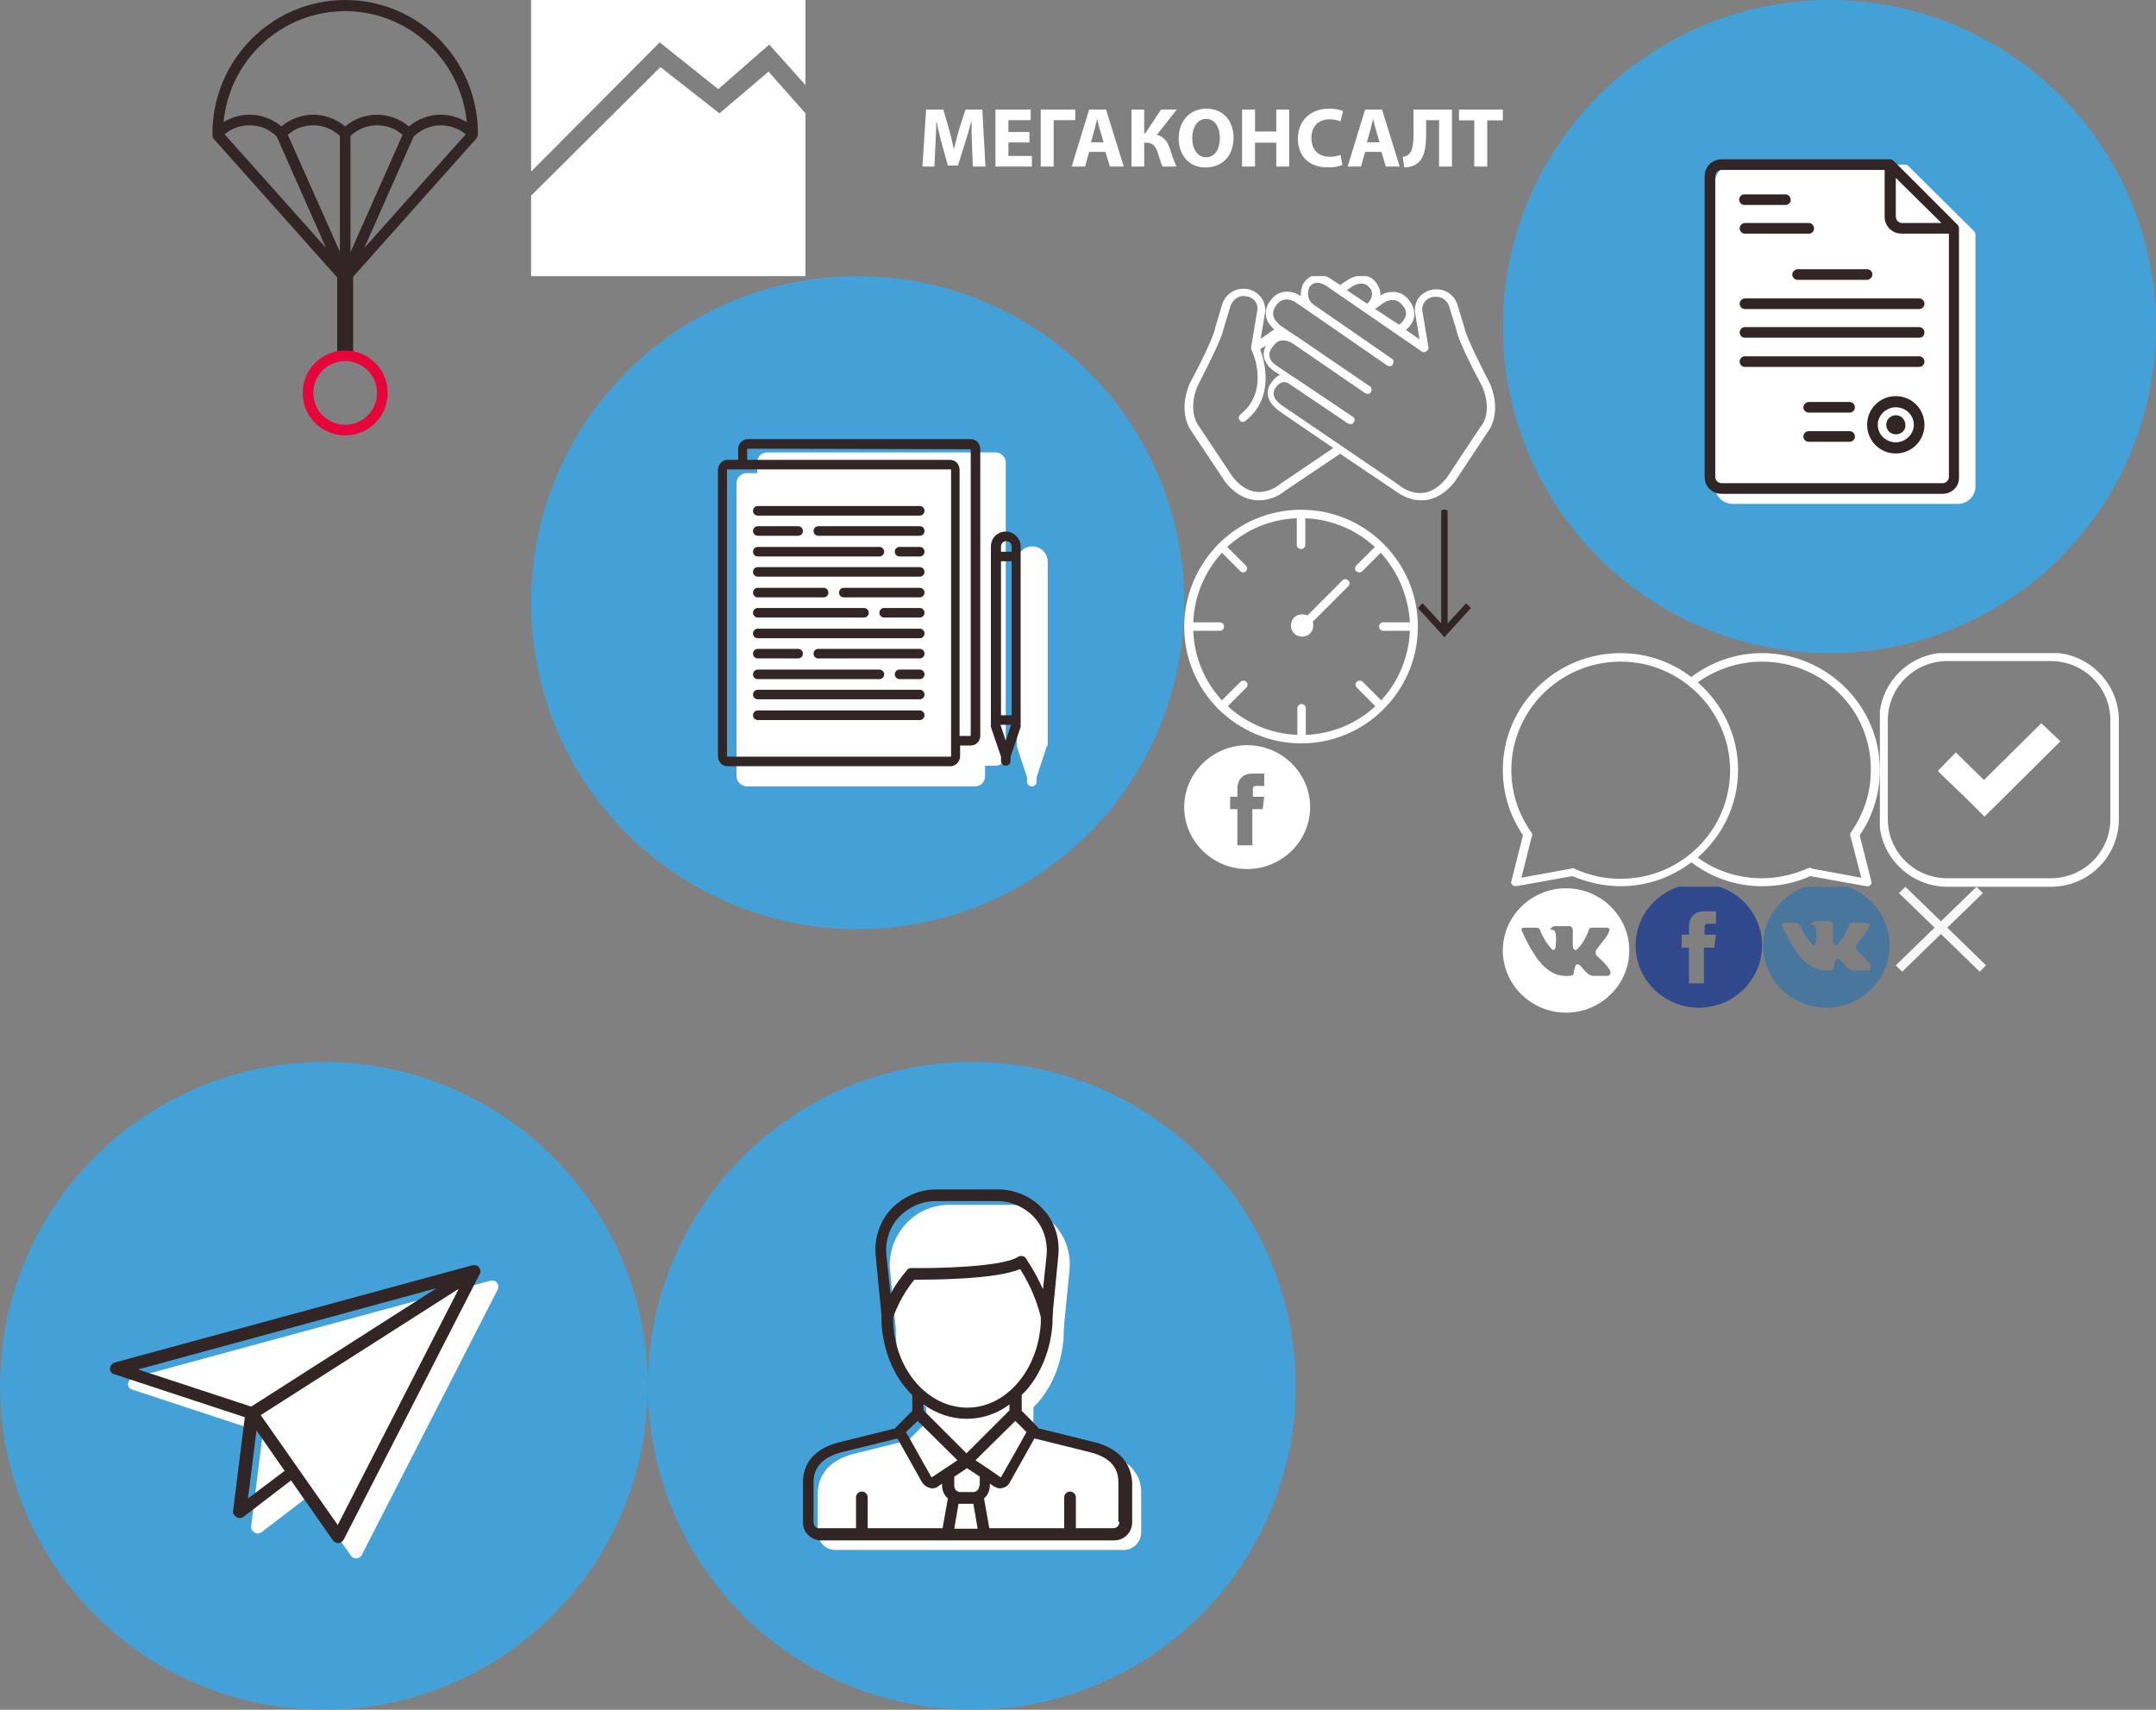<?xml version="1.0" encoding="UTF-8"?><!DOCTYPE svg PUBLIC "-//W3C//DTD SVG 1.1//EN" "http://www.w3.org/Graphics/SVG/1.1/DTD/svg11.dtd"><svg xmlns="http://www.w3.org/2000/svg" height="322" viewBox="0 0 406 322" width="406"><rect x="0" y="0" width="406" height="322" fill="#808080" stroke="none"/><svg height="200" viewBox="-320 356 100 200" width="100" x="0" y="0"><path d="M-230 381.2c0-14-11.2-25.2-25-25.2s-25 11.3-25 25.2v.1c0 .3 0 .6.2.8l23.7 26.6v1.4c0 .6.5 1 1 1s1-.5 1-1v-1.3l23.7-26.6c.3-.4.4-.7.4-1zm-47.7.1c1.3-1.1 2.9-1.7 4.7-1.7 1.9 0 3.7.7 5.1 2.1l9.3 21-19.1-21.4zm21.7 22.1l-9.8-22c1.3-1.2 3-1.8 4.8-1.8 1.9 0 3.6.7 5 2v21.8zm4.6-.7l9.3-21c1.4-1.3 3.2-2.1 5.1-2.1 1.7 0 3.4.6 4.7 1.7l-19.1 21.4zm-2.6.8v-21.9c1.4-1.3 3.1-2 5-2 1.8 0 3.5.6 4.8 1.8l-9.8 22.1zm17-25.9c-2.2 0-4.3.8-6 2.2-1.7-1.4-3.8-2.2-6-2.2s-4.3.8-6 2.2c-1.7-1.4-3.8-2.2-6-2.2s-4.3.8-6 2.2c-1.7-1.4-3.8-2.2-6-2.2-1.8 0-3.4.5-4.9 1.4 1.1-11.7 10.9-20.9 22.9-20.9 11.9 0 21.8 9.2 22.9 20.9-1.5-.9-3.2-1.4-4.9-1.4z" fill="#322525"/><path stroke="#322525" stroke-width="3" d="M-255 408v15"/><circle cx="-255" cy="430" r="7" fill="rgba(0,0,0,0)" stroke="#E70439" stroke-width="2"/></svg><svg height="52" viewBox="0 0 183 52" width="183" x="100" y="0"><defs><style>.cls-1 { fill: #fff; fill-rule: evenodd; }</style></defs><path d="M180.064 22.673v8.69h-2.44v-8.69h-2.883v-2.037h8.257v2.037h-2.933zm-9.068-.048h-2.44v2.545c0 2.755-.35 4.87-1.977 5.826-.543.304-1.276.528-2.136.528l-.304-1.96c.527-.065.956-.29 1.228-.573.653-.666.813-2.036.813-3.66v-4.694h7.238v10.727h-2.422v-8.738zm-10.858 5.983h-3.077l-.763 2.755h-2.52l3.284-10.727h3.19l3.33 10.727h-2.614l-.828-2.755zm-1.02-4.09c-.192-.635-.383-1.43-.543-2.07h-.03c-.162.64-.32 1.45-.496 2.07l-.64 2.276h2.377l-.67-2.276zm-8.735-2.053c-1.928 0-3.427 1.162-3.427 3.547 0 2.152 1.275 3.506 3.443 3.506.733 0 1.545-.16 2.024-.35l.366 1.892c-.446.22-1.45.464-2.757.464-3.715 0-5.627-2.312-5.627-5.365 0-3.663 2.614-5.7 5.865-5.7 1.26 0 2.218.256 2.648.476l-.494 1.928c-.494-.207-1.18-.4-2.04-.4zm-10.044 4.41h-4.002v4.488H133.9V20.636h2.438v4.12h4v-4.12h2.426v10.727h-2.425v-4.49zm-13.328 4.66c-3.188 0-5.053-2.4-5.053-5.46 0-3.21 2.056-5.615 5.228-5.615 3.3 0 5.102 2.468 5.102 5.428 0 3.515-2.137 5.648-5.278 5.648zm.112-9.15c-1.642 0-2.6 1.562-2.6 3.646 0 2.103.99 3.58 2.616 3.58 1.643 0 2.583-1.56 2.583-3.642 0-1.93-.925-3.583-2.6-3.583zm-6.82 5.604c.38 1.145.73 2.307 1.24 3.373h-2.613c-.366-.734-.572-1.56-.828-2.356-.366-1.21-.86-2.133-2.168-2.133h-.462v4.49h-2.407V20.635h2.407v4.457h.208l2.964-4.457h2.95l-3.746 4.757c1.386.35 2.008 1.306 2.455 2.596zm-12.132.618h-3.077l-.764 2.755h-2.52l3.285-10.727h3.19l3.33 10.727H109l-.828-2.755zm-1.02-4.09c-.192-.635-.383-1.43-.543-2.07h-.033c-.16.64-.318 1.45-.494 2.07l-.638 2.276h2.377l-.67-2.276zm-8.73 6.845h-2.44V20.636h6.505v1.99h-4.065v8.737zM87.457 20.636h6.63v1.99h-4.19v2.227h3.952v1.973h-3.954v2.545h4.416v1.993h-6.855V20.636zm-4.42 6.622c-.048-1.29-.096-2.848-.096-4.41h-.047c-.334 1.37-.78 2.896-1.194 4.154l-1.31 4.183h-1.896l-1.148-4.15c-.35-1.26-.717-2.785-.973-4.187h-.03c-.065 1.446-.113 3.104-.19 4.44l-.194 4.075h-2.25l.687-10.727h3.237l1.052 3.582c.334 1.24.668 2.576.908 3.832h.048c.302-1.24.67-2.657 1.02-3.85l1.15-3.564h3.17l.59 10.727h-2.375l-.16-4.105zM.01 36.855l24.353-24.223 11.122 8.714 9.24-7.856 6.95 7.85v30.663H.01V36.855zm35.25-20.07L24.23 7.982.01 32.32V-.01h51.665v16.023l-6.817-7.625-9.597 8.398z" class="cls-1"/></svg><svg height="123" viewBox="-244 335 123 123" width="123" x="100" y="52"><circle cx="-182.5" cy="396.5" r="61.5" fill="#44a1d7"/><path d="M-146.9 423.6l-1.9 5.8v.8c0 .5-.4.9-.9.9s-.9-.4-.9-.9v-.8l-1.9-5.8v-34.8c0-1.6 1.3-2.9 2.9-2.9 1.6 0 2.9 1.3 2.9 2.9v34.5c-.1.2-.1.3-.2.3zm-9.6 3.6h-2v2c0 1.1-.9 1.9-1.9 1.9h-43c-1 0-1.9-.9-1.9-1.9V374c0-1.1.9-1.9 1.9-1.9h2v-2c0-1.1.8-1.9 1.9-1.9h43c1 0 1.9.9 1.9 1.9v55.2c0 1.1-.9 1.9-1.9 1.9z" fill="#FFF"/><path d="M-151.8 419.9l-1.9 5.6v.8c0 .5-.4.9-.9.9s-.9-.4-.9-.9v-.8l-1.9-5.6v-34c0-1.6 1.3-2.8 2.8-2.8 1.5 0 2.8 1.3 2.8 2.8v34zm-2.8 2.6l1-3h-2l1 3zm1.1-36.6c0-.6-.5-1-1-1-.6 0-1 .5-1 1v1h2v-1zm0 2.8h-2v29h2v-29zm-7.7 34.7h-2v2c0 1-.8 1.9-1.8 1.9h-42c-1 0-1.8-.8-1.8-1.9v-53.9c0-1 .8-1.9 1.8-1.9h2v-2c0-1 .8-1.9 1.8-1.9h42c1 0 1.8.8 1.8 1.9v53.9c0 1.1-.8 1.9-1.8 1.9zm-42.9-52h-2.9s-.1 0-.1.1v53.9s0 .1.1.1h42s.1 0 .1-.1v-53.9s0-.1-.1-.1h-39.1zm42.9-3.8l-42-.1s-.1 0-.1.1v2h38.2c1 0 1.8.8 1.8 1.9v50.1h2s.1 0 .1-.1v-53.9zm-9.6 51h-30.5c-.5 0-.9-.4-.9-.9s.4-.9.9-.9h30.5c.5 0 .9.4.9.9s-.4.9-.9.9zm0-3.9h-30.5c-.5 0-.9-.4-.9-.9s.4-.9.9-.9h30.5c.5 0 .9.4.9.9s-.4.9-.9.9zm0-3.8h-3.8c-.5 0-.9-.4-.9-.9s.4-.9.9-.9h3.8c.5 0 .9.4.9.9s-.4.9-.9.9zm0-3.9h-19.1c-.5 0-.9-.4-.9-.9s.4-.9.9-.9h19.1c.5 0 .9.4.9.9s-.4.9-.9.9zm0-3.8h-30.5c-.5 0-.9-.4-.9-.9s.4-.9.9-.9h30.5c.5 0 .9.4.9.9s-.4.9-.9.9zm0-3.9h-6.7c-.5 0-.9-.4-.9-.9s.4-.9.9-.9h6.7c.5 0 .9.4.9.9s-.4.9-.9.9zm0-3.8h-14.3c-.5 0-.9-.4-.9-.9s.4-.9.9-.9h14.3c.5 0 .9.4.9.9s-.4.9-.9.9zm0-3.9h-30.5c-.5 0-.9-.4-.9-.9s.4-.9.9-.9h30.5c.5 0 .9.4.9.9s-.4.9-.9.9zm0-3.8h-3.8c-.5 0-.9-.4-.9-.9s.4-.9.9-.9h3.8c.5 0 .9.4.9.9s-.4.9-.9.9zm0-3.9h-19.1c-.5 0-.9-.4-.9-.9s.4-.9.9-.9h19.1c.5 0 .9.4.9.9s-.4.9-.9.9zm0-3.8h-30.5c-.5 0-.9-.4-.9-.9s.4-.9.9-.9h30.5c.5 0 .9.4.9.9s-.4.9-.9.9zm-30.5 5.9h22.9c.5 0 .9.4.9.9s-.4.9-.9.9h-22.9c-.5 0-.9-.4-.9-.9s.4-.9.9-.9zm0-3.9h7.6c.5 0 .9.4.9.9s-.4.9-.9.9h-7.6c-.5 0-.9-.4-.9-.9s.4-.9.9-.9zm0 15.4h20c.5 0 .9.4.9.9s-.4.9-.9.9h-20c-.5 0-.9-.4-.9-.9s.4-.9.9-.9zm0-3.8h12.4c.5 0 .9.4.9.9s-.4.9-.9.9h-12.4c-.5 0-.9-.4-.9-.9s.4-.9.9-.9zm0 15.4h22.9c.5 0 .9.4.9.9s-.4.9-.9.9h-22.9c-.5 0-.9-.4-.9-.9s.4-.9.9-.9zm0-3.9h7.6c.5 0 .9.4.9.9s-.4.9-.9.9h-7.6c-.5 0-.9-.4-.9-.9s.4-.9.9-.9z" fill="#322525"/></svg><svg height="123" viewBox="-244 335 123 123" width="123" x="283" y="0"><circle cx="-182.5" cy="396.5" r="61.5" fill="#44a1d7"/><path d="M-155.3 378.5l-12.3-12.2c-.2-.2-.5-.3-.7-.3h-32.4c-1.8 0-3.3 1.5-3.3 3.2v57.5c0 1.8 1.5 3.2 3.3 3.2h42.4c1.8 0 3.3-1.5 3.3-3.2v-47.6c0-.2-.1-.4-.3-.6z" fill="#FFF"/><path d="M-161.2 428h-41.6c-1.8 0-3.2-1.4-3.2-3.2v-56.6c0-1.8 1.4-3.2 3.2-3.2h31.7c.3 0 .5.1.7.3l12 12c.2.2.3.5.3.7v46.8c.1 1.8-1.3 3.2-3.1 3.2zm-8.8-59.5v7.3c0 .6.5 1.2 1.2 1.2h7.4l-8.6-8.5zm9.9 10.5h-8.8c-1.8 0-3.2-1.4-3.2-3.2V367h-30.7c-.6 0-1.2.5-1.2 1.2v56.6c0 .6.5 1.2 1.2 1.2h41.6c.6 0 1.2-.5 1.2-1.2V379zm-9.9 41.4c-3 0-5.4-2.4-5.4-5.4s2.4-5.4 5.4-5.4c3 0 5.4 2.4 5.4 5.4s-2.4 5.4-5.4 5.4zm0-8.7c-1.8 0-3.4 1.5-3.4 3.3 0 1.8 1.5 3.3 3.4 3.3 1.8 0 3.4-1.5 3.4-3.3 0-1.8-1.5-3.3-3.4-3.3zm0 5.1c-1 0-1.8-.8-1.8-1.8s.8-1.8 1.8-1.8 1.8.8 1.8 1.8c.1 1-.7 1.8-1.8 1.8zm4.4-12.7h-32.8c-.6 0-1-.5-1-1 0-.6.5-1 1-1h32.8c.6 0 1 .5 1 1s-.4 1-1 1zm0-5.5h-32.8c-.6 0-1-.5-1-1 0-.6.5-1 1-1h32.8c.6 0 1 .5 1 1 0 .6-.4 1-1 1zm0-5.4h-32.8c-.6 0-1-.5-1-1 0-.6.5-1 1-1h32.8c.6 0 1 .5 1 1s-.4 1-1 1zm-9.8-5.5h-13.1c-.6 0-1-.5-1-1s.5-1 1-1h13.1c.6 0 1 .5 1 1s-.5 1-1 1zm-11-8.7h-12c-.6 0-1-.5-1-1 0-.6.5-1 1-1h12c.6 0 1 .5 1 1 0 .6-.4 1-1 1zm-4.4-5.4h-7.7c-.6 0-1-.5-1-1 0-.6.5-1 1-1h7.7c.6 0 1 .5 1 1 .1.5-.4 1-1 1zm4.4 37.1h7.7c.6 0 1 .5 1 1 0 .6-.5 1-1 1h-7.7c-.6 0-1-.5-1-1s.5-1 1-1zm0 5.5h7.7c.6 0 1 .5 1 1 0 .6-.5 1-1 1h-7.7c-.6 0-1-.5-1-1 0-.6.5-1 1-1z" fill="#322525"/></svg><svg height="122" viewBox="-244 336 122 122" width="122" x="0" y="200"><circle cx="-183" cy="397" r="61" fill="#44a1d7"/><path d="M-150.4 377.6c-.2-.3-.6-.5-1-.4h-.3l-67.3 18.3c-.5.1-.8.6-.9 1.1 0 .5.3 1 .8 1.1l24.6 8.1-2.2 17.6c-.1.5.2.9.6 1.2.2.1.4.2.6.2.2 0 .5-.1.7-.2l9-6.9 7.9 11.3c.2.3.6.5.9.5h.1c.4 0 .8-.3 1-.6l25.6-50c.2-.4.2-.9-.1-1.3z" fill="#FFF"/><path d="M-153.8 374.7c-.2-.3-.6-.5-1-.4h-.3l-67.3 18.3c-.5.1-.8.6-.9 1.1 0 .5.3 1 .8 1.1l24.6 8.1-2.2 17.6c-.1.5.2.9.6 1.2.2.1.4.2.6.2.2 0 .5-.1.7-.2l9-6.9 7.9 11.3c.2.3.6.5.9.5h.1c.4 0 .8-.3 1-.6l25.6-50c.3-.4.2-.9-.1-1.3zm-8 3.9l-34.9 22.3-21.3-7 56.2-15.3zm-35.5 39.6l1.6-12.8 5.3 7.6-6.9 5.2zm16.9 5l-14.5-20.7 37.3-23.8-22.8 44.5z" fill="#322525"/></svg><svg height="122" viewBox="-244 336 122 122" width="122" x="122" y="200"><circle cx="-183" cy="397" r="61" fill="#44a1d7"/><path d="M-157.8 409.8l-10.4-2.6c0-.1-.1-.1-.1-.2l-3.1-3.1V401l.8-.8c2.9-3.3 4.6-7.7 4.9-12.5v-.6c0-.6.1-1.2.1-1.8l1-10.1c.3-3.1-.7-6.3-2.9-8.6-2.1-2.3-5.2-3.7-8.3-3.7h-11.4c-3.2 0-6.2 1.3-8.3 3.7-2.1 2.3-3.2 5.5-2.9 8.6l1 10.1c.1.6.1 1.2.1 1.8v.6c.3 4.8 2 9.2 4.9 12.5.2.3.5.5.8.8v2.9l-3.1 3.1s-.1.1-.1.2l-10.4 2.6c-4.4 1.1-6.8 3.8-6.8 7.5v7.3c0 1.8 1.5 3.3 3.3 3.3h54.3c1.8 0 3.3-1.5 3.3-3.3v-7.3c.1-3.7-2.3-6.4-6.7-7.5z" fill="#FFF"/><path d="M-159.9 407.6l-10.5-2.6c0-.1-.1-.1-.1-.2l-3.1-3.1v-3l.8-.8c2.9-3.3 4.7-7.9 5-12.7v-.6c0-.6.1-1.2.1-1.9l1-10.3c.3-3.2-.7-6.4-2.9-8.7-2.2-2.4-5.3-3.7-8.5-3.7h-11.6c-3.2 0-6.3 1.4-8.5 3.7-2.2 2.4-3.2 5.6-2.9 8.7l1 10.3c.1.6.1 1.2.1 1.9v.6c.3 4.8 2 9.4 5 12.7.2.3.5.6.8.8v3l-3.1 3.1c-.1 0-.1.1-.1.2l-10.5 2.6c-4.5 1.1-6.9 3.8-6.9 7.6v7.5c0 1.8 1.5 3.4 3.4 3.4h55.2c1.9 0 3.4-1.5 3.4-3.4v-7.5c-.2-3.8-2.7-6.5-7.1-7.6zm-25.3 11.6h2.5l.8 4.7h-4.4l.8-4.7h.3zm3.6-3.4c0 .7-.5 1.2-1.2 1.2h-2.3c-.7 0-1.2-.5-1.2-1.2v-1.7l2.4-1.6 2.4 1.6v1.7zm-10.5-15.3c2.4 1.7 5.2 2.7 8.1 2.7s5.7-.9 8.1-2.7v1.1l-8.1 8.1-8.1-8.1v-1.1zm12.2 12.1l-2.4-1.6 7.5-7.4 2.1 2.1c-.7 1.3-2.4 4.3-4.8 8.5h-.1l-2.3-1.6zm-16.8-47.4c1.8-1.9 4.3-3 6.9-3h11.6c2.6 0 5.1 1.1 6.9 3 1.8 1.9 2.6 4.5 2.4 7.1l-.7 6.5c-1.5-3.4-3.1-5.6-3.2-5.8-.3-.5-1-.6-1.5-.3-2.8 1.9-15.5 2.2-20.1 2.1-.3 0-.6.1-.8.4-1.3 1.5-2.4 3.1-3.1 4.5l-.8-7.5c-.2-2.5.6-5.1 2.4-7zm-1.1 19.9v-.6-.4c.2-.7 1.6-4.3 4-7.1 3 0 15.2 0 19.9-2 .9 1.4 2.9 4.8 3.9 9.1v1c-.5 9-6.6 16-13.8 16-7.5 0-13.6-7.1-14-16zm4.6 18.5l7.5 7.4-2.4 1.6-2.4 1.6h-.1c-2.4-4.2-4-7.2-4.8-8.5l2.2-2.1zm-19.6 19v-7.5c0-2.8 1.8-4.7 5.3-5.6l10.5-2.6c.6 1.1 1.9 3.4 4.6 8.2.3.5.8.9 1.4 1.1.2 0 .3.1.5.1.4 0 .9-.1 1.2-.4l.7-.5v.3c0 1 .4 1.9 1.1 2.5l-1 5.6h-14.1V418c0-.6-.5-1.1-1.1-1.1-.6 0-1.1.5-1.1 1.1v5.8h-7c-.5.1-1-.5-1-1.2zm57.6 0c0 .7-.5 1.2-1.2 1.2h-7V418c0-.6-.5-1.1-1.1-1.1-.6 0-1.1.5-1.1 1.1v5.8h-14.1l-1-5.6c.7-.6 1.1-1.5 1.1-2.5v-.3l.7.5c.4.2.8.4 1.2.4.2 0 .3 0 .5-.1.6-.1 1.1-.5 1.4-1.1 2.7-4.8 4-7.1 4.6-8.2l10.5 2.6c3.5.9 5.3 2.7 5.3 5.6v7.5z" fill="#322525"/></svg><svg height="44" viewBox="-270 375 71 44" width="71" x="283" y="123"><path d="M-202.8 409.3l2.2 8.7c.1.3 0 .5-.2.7-.1.2-.4.2-.6.2h-.1l-10.6-1.9c-2.9 1.3-5.9 1.9-9.1 1.9-5 0-9.6-1.7-13.3-4.5-3.7 2.8-8.3 4.5-13.3 4.5-3.1 0-6.2-.7-9.1-1.9l-10.6 1.9h-.1c-.2 0-.4-.1-.6-.2-.2-.2-.3-.5-.2-.7l2.2-8.7c-2.5-3.7-3.8-7.9-3.8-12.3 0-12.1 9.9-22 22.2-22 5 0 9.6 1.7 13.3 4.5 3.7-2.8 8.3-4.5 13.3-4.5 12.2 0 22.2 9.9 22.2 22 0 4.4-1.3 8.7-3.8 12.3zm-45-32.7c-11.4 0-20.6 9.2-20.6 20.4 0 4.2 1.3 8.3 3.8 11.8.2.3.2.6 0 .9l-1.9 7.6 9.3-1.7c.1-.1.2-.1.4-.1.1 0 .2 0 .3.1 2.8 1.3 5.7 1.9 8.7 1.9 11.4 0 20.6-9.2 20.6-20.4s-9.3-20.5-20.6-20.5zm26.6 0c-4.5 0-8.7 1.5-12.1 3.9 4.6 4 7.6 9.9 7.6 16.5s-3 12.5-7.6 16.5c3.4 2.5 7.6 3.9 12.1 3.9 3 0 6-.7 8.7-1.9.3-.1.5-.1.8.1l9.2 1.7-2-7.7c-.1-.2-.1-.6 0-.8 2.5-3.5 3.8-7.5 3.8-11.8.1-11.3-9.1-20.4-20.5-20.4z" fill="#FFF"/></svg><svg height="43.3" viewBox="-275 376 60 44" width="59.3" x="223" y="52"><path d="M-216.9 405.6l-6.5 9.8c-1.8 2.2-3.7 3.3-5.8 3.5h-.6c-2.6 0-4.5-1.5-4.8-1.7l-10.7-7.2-10.7 7.2c-.3.3-2.2 1.7-4.8 1.7h-.6c-2.1-.2-4.1-1.3-5.8-3.4l-6.6-9.9c-.1-.1-2.6-3.5-.3-9 1.3-2.4 4.6-8.8 4.9-10.7l1.4-4.7c.4-1.2 2-3.2 4.9-2.7 1.1.2 3.2 1.3 3.3 4v.1l-.9 5.4 2.6-1.8c-.9-.8-1.5-1.7-1.6-2.7-.2-1.6.8-2.7.8-2.7 1.7-2.6 4.5-1.9 5.7-1.1l.2.1c-.1-.9.2-1.7.4-2.3 0 0 0-.1.1-.1.6-.9 1.3-1.4 2.2-1.6 1.7-.3 3.2.8 3.3.9l1.5 1 1.5-1c1.2-.8 4-1.6 5.5.7 0 0 .8 1 .7 2.3 1.3-.8 4-1.4 5.7 1.2 0 0 .9 1.1.8 2.7-.1 1-.7 1.9-1.6 2.7l2.6 1.8-.9-5.4v-.1c0-2.8 2.2-3.8 3.3-4 2.8-.5 4.4 1.5 4.8 2.7l1.4 4.6c.4 2 3.7 8.4 4.9 10.7 2.3 5.5-.2 8.9-.3 9zm-43.7-15.6c.8 2.1 2.9 9.2-2.8 13.7-.1.1-.3.2-.5.2s-.5-.1-.6-.3c-.3-.3-.2-.8.1-1.1 5.8-4.6 2.3-12.2 2.1-12.5 0-.1-.1-.2 0-.4v-.1l1.2-7.2c0-2-1.8-2.4-2-2.4-.2 0-.4-.1-.6-.1-1.8 0-2.4 1.6-2.5 1.7l-1.4 4.6c-.5 2.5-4.9 10.7-5 11-1.9 4.7.1 7.4.2 7.5l6.6 9.9c1.4 1.7 3 2.7 4.6 2.8 2.4.2 4.3-1.4 4.3-1.4l.1-.1 10.2-6.9-10.1-6.9c-1.4-1-2.3-2.1-2.4-3.2-.2-1.2.4-2.1.5-2.2.5-.8 1.1-1.4 1.8-1.7l-1.1-.7c-1.2-.8-1.8-1.8-2-2.8-.1-.8.1-1.5.4-2.1l-1.1.7zm21-11.7c-1.2-1.7-3.3-.4-3.4-.3l-1 .7 3.9 2.6c.5-.5.8-1.1.9-1.6.1-.9-.3-1.4-.4-1.4zm5.6 7c.8-.6 1.2-1.3 1.3-1.9.1-.9-.4-1.6-.5-1.6-1.4-2.1-3.4-.9-3.6-.8l-1.8 1.3 4.6 3zm15.9 11.8c-.2-.3-4.6-8.5-5-11l-1.4-4.5c-.1-.2-.8-2-3.1-1.6-.2 0-1.9.4-2 2.4l1.2 7.2c.1.3-.1.6-.4.8-.3.2-.6.2-.9 0l-18.2-12.5s-1.1-.8-2.1-.6c-.5.1-.8.4-1.2.8-.1.3-.8 2.3.9 3.4l14.9 10.3c.4.2.4.7.2 1.1-.2.4-.7.4-1.1.2l-14.9-10.3-2.8-1.9c-.2-.1-2.2-1.3-3.6.8-.1.1-.6.8-.5 1.7.1.7.5 1.3 1.3 2l3.1 2.1c.1 0 .1.1.2.1l13.9 9.5c.4.2.4.7.2 1.1-.2.4-.7.4-1.1.2l-14-9.6c-.5-.3-2.4-1.2-3.6.6 0 0 0 .1-.1.1 0 0-.8.9-.6 1.9.1.6.5 1.2 1.3 1.7l3.1 2.1c.3.2.5.3.5.3l11 7.4c.4.2.5.7.2 1.1-.2.4-.7.4-1.1.2l-11.4-7.7c-.3-.1-.6-.3-1-.2-.6.1-1.1.5-1.6 1.3 0 .1-.3.5-.2 1.1.1.7.7 1.5 1.8 2.2L-234 416l.1.1s1.9 1.6 4.3 1.4c1.7-.1 3.2-1.1 4.7-2.9l6.5-9.8c.3-.2 2.3-3 .3-7.7z" fill="#FFF"/></svg><svg height="44" viewBox="-283 375 45 44" width="45" x="354" y="123"><path d="M-250.8 419h-19.5c-7 0-12.8-5.7-12.8-12.7v-18.7c0-7 5.7-12.7 12.8-12.7h19.5c7 0 12.8 5.7 12.8 12.7v18.7c0 7-5.7 12.7-12.8 12.7zm11.2-31.4c0-6.1-5-11.1-11.2-11.1h-19.5c-6.2 0-11.2 5-11.2 11.1v18.7c0 6.1 5 11.1 11.2 11.1h19.5c6.2 0 11.2-5 11.2-11.1v-18.7zm-27.2 14.7l-5.3-5.1 3.4-3.5 5.3 5.2 10.8-10.7 3.6 3.4-14.3 14.2-3.5-3.5z" fill="#FFF"/></svg><svg height="44" viewBox="-283 375 44 44" width="44" x="223" y="96"><path d="M-245.4 412.5l-.1.1c-4 4-9.5 6.4-15.5 6.4s-11.5-2.5-15.5-6.4h-.1v-.1c-4-4-6.4-9.5-6.4-15.5s2.5-11.5 6.4-15.5v-.1h.1c4-4 9.5-6.4 15.5-6.4s11.5 2.4 15.5 6.4h.1v.1c4 4 6.4 9.5 6.4 15.5s-2.4 11.5-6.4 15.5zm-.6-29.4l-3.5 3.5c-.2.2-.3.2-.5.2s-.4-.1-.6-.2c-.3-.3-.3-.8 0-1.1l3.5-3.5c-3.5-3.2-8.1-5.2-13.1-5.4v5c0 .4-.3.8-.8.8-.4 0-.8-.3-.8-.8v-5c-5.1.2-9.6 2.2-13.1 5.4l3.5 3.5c.3.3.3.8 0 1.1-.2.2-.4.2-.5.2-.2 0-.4-.1-.5-.2l-3.5-3.5c-3.2 3.5-5.2 8.1-5.4 13.1h5c.4 0 .8.3.8.8 0 .4-.3.8-.8.8h-5c.2 5.1 2.2 9.6 5.4 13.1l3.5-3.5c.3-.3.8-.3 1.1 0 .3.3.3.8 0 1.1l-3.5 3.5c3.5 3.2 8.1 5.2 13.1 5.4v-5c0-.4.3-.8.8-.8.4 0 .8.3.8.8v5c5.1-.2 9.6-2.2 13.1-5.4l-3.5-3.5c-.3-.3-.3-.8 0-1.1.3-.3.8-.3 1.1 0l3.5 3.5c3.2-3.5 5.2-8.1 5.4-13.1h-5c-.4 0-.8-.3-.8-.8 0-.4.3-.8.8-.8h5c-.3-5-2.3-9.6-5.5-13.1zm-12.8 13c.1.2.1.4.1.7 0 1.2-.9 2.1-2.1 2.1-1.2 0-2.1-.9-2.1-2.1s.9-2.1 2.1-2.1c.3 0 .7.1 1 .2l6.6-6.6c.3-.3.8-.3 1.1 0 .3.3.3.8 0 1.1l-6.7 6.7z" fill="#FFF"/></svg><svg height="24" viewBox="-293 385 25 24" width="24.4" x="283" y="167"><path d="M-280.8 385c-6.7 0-12.2 5.4-12.2 12s5.5 12 12.2 12 12.2-5.4 12.2-12-5.5-12-12.2-12zm6.2 13.3c.6.5 1.2 1.1 1.7 1.7.2.3.4.5.6.9.2.4 0 .9-.4 1h-2.5c-.6.1-1.2-.2-1.6-.6-.3-.3-.7-.7-1-1.1l-.4-.4c-.3-.2-.6-.2-.8.2-.2.4-.2.8-.3 1.1 0 .6-.2.7-.8.8-1.3.1-2.5-.1-3.6-.8-1-.6-1.7-1.3-2.4-2.2-1.3-1.7-2.3-3.6-3.2-5.6-.2-.4-.1-.7.4-.7h2.4c.3 0 .6.2.7.5.4 1.1 1 2.1 1.7 3 .2.2.4.5.6.7.3.2.5.1.6-.2.1-.2.1-.4.1-.6.1-.7.1-1.5 0-2.2-.1-.5-.3-.8-.8-.8-.2 0-.2-.1-.1-.3.2-.2.4-.4.8-.4h2.8c.4.1.5.3.6.7v3.1c0 .2.1.7.4.8.2.1.4-.1.6-.3.7-.7 1.2-1.5 1.6-2.4.2-.4.4-.8.5-1.2.1-.3.3-.4.6-.4H-272.9c.5.1.6.3.4.7-.2.7-.7 1.3-1.1 1.8-.5.6-.9 1.2-1.4 1.8-.2.6-.1.9.4 1.4z" fill="#FFF"/></svg><svg height="23.9" viewBox="-293 386 25 24" width="24.4" x="308" y="167"><path d="M-280.8 385.1c-6.7 0-12.2 5.4-12.2 12s5.5 12 12.2 12c6.7 0 12.2-5.4 12.2-12 0-6.7-5.5-12-12.2-12zm3 12.4h-2v6.9h-2.9v-6.9h-1.4V395h1.4v-1.6c0-1.1.5-2.9 3-2.9h2.2v2.4h-1.6c-.3 0-.6.1-.6.7v1.4h2.2l-.3 2.5z" fill="#30488C"/></svg><svg height="23.9" viewBox="-293 386 25 24" width="24.4" x="332" y="167"><path d="M-280.8 385.1c-6.7 0-12.2 5.4-12.2 12s5.5 12 12.2 12c6.7 0 12.2-5.4 12.2-12 0-6.7-5.5-12-12.2-12zm6.2 13.2c.6.5 1.2 1.1 1.7 1.7.2.3.4.5.6.9.2.4 0 .9-.4 1h-2.5c-.6.1-1.2-.2-1.6-.6-.3-.3-.7-.7-1-1.1l-.4-.4c-.3-.2-.6-.2-.8.2-.2.4-.2.7-.3 1.1 0 .6-.2.7-.8.8-1.3.1-2.5-.1-3.6-.8-1-.5-1.7-1.3-2.4-2.2-1.3-1.7-2.3-3.6-3.2-5.5-.2-.4-.1-.7.4-.7h2.4c.3 0 .5.2.7.5.4 1.1 1 2.1 1.7 3 .2.2.4.5.6.7.3.2.5.1.6-.2.1-.2.1-.4.1-.6.1-.7.1-1.5 0-2.2-.1-.5-.3-.8-.8-.8-.2 0-.2-.1-.1-.3.2-.2.4-.4.8-.4h2.8c.4.1.5.3.6.7v3.1c0 .2.1.7.4.8.2.1.4-.1.6-.3.7-.7 1.2-1.5 1.6-2.4.2-.4.4-.8.5-1.2.1-.3.3-.4.6-.4H-272.9c.5.1.6.3.4.7-.2.7-.7 1.3-1.1 1.8-.5.6-.9 1.2-1.4 1.8-.2.5-.1.8.4 1.3z" fill="#49769C"/></svg><svg height="24" viewBox="-293 385 25 24" width="24.3" x="223" y="140"><path d="M-280.8 385c-6.7 0-12.2 5.4-12.2 12s5.5 12 12.2 12c6.7 0 12.2-5.4 12.2-12s-5.5-12-12.2-12zm3 12.4h-2v7h-2.9v-7h-1.4V395h1.4v-1.6c0-1.1.5-2.9 3-2.9h2.2v2.4h-1.6c-.3 0-.6.1-.6.7v1.4h2.2l-.3 2.4z" fill="#FFF"/></svg><svg height="24" viewBox="-300 385 10 24" width="10" x="267" y="96"><path d="M-290 403.5l-5 5.5-5-5.5.9-.9 3.5 3.8v-21.1c0-.2.3-.4.6-.4s.6.2.6.4v21.1l3.5-3.8.9.9z" fill="#322525"/></svg><svg height="16" viewBox="-297 389 17 16" width="17" x="357" y="167"><path d="M-280 403.8l-1.2 1.2-7.3-7.1-7.3 7.1-1.2-1.2 7.3-7.1-6.7-6.5 1.2-1.2 6.7 6.5 6.7-6.5 1.2 1.2-6.7 6.5 7.3 7.1z" fill="#F7F7F7"/></svg></svg>